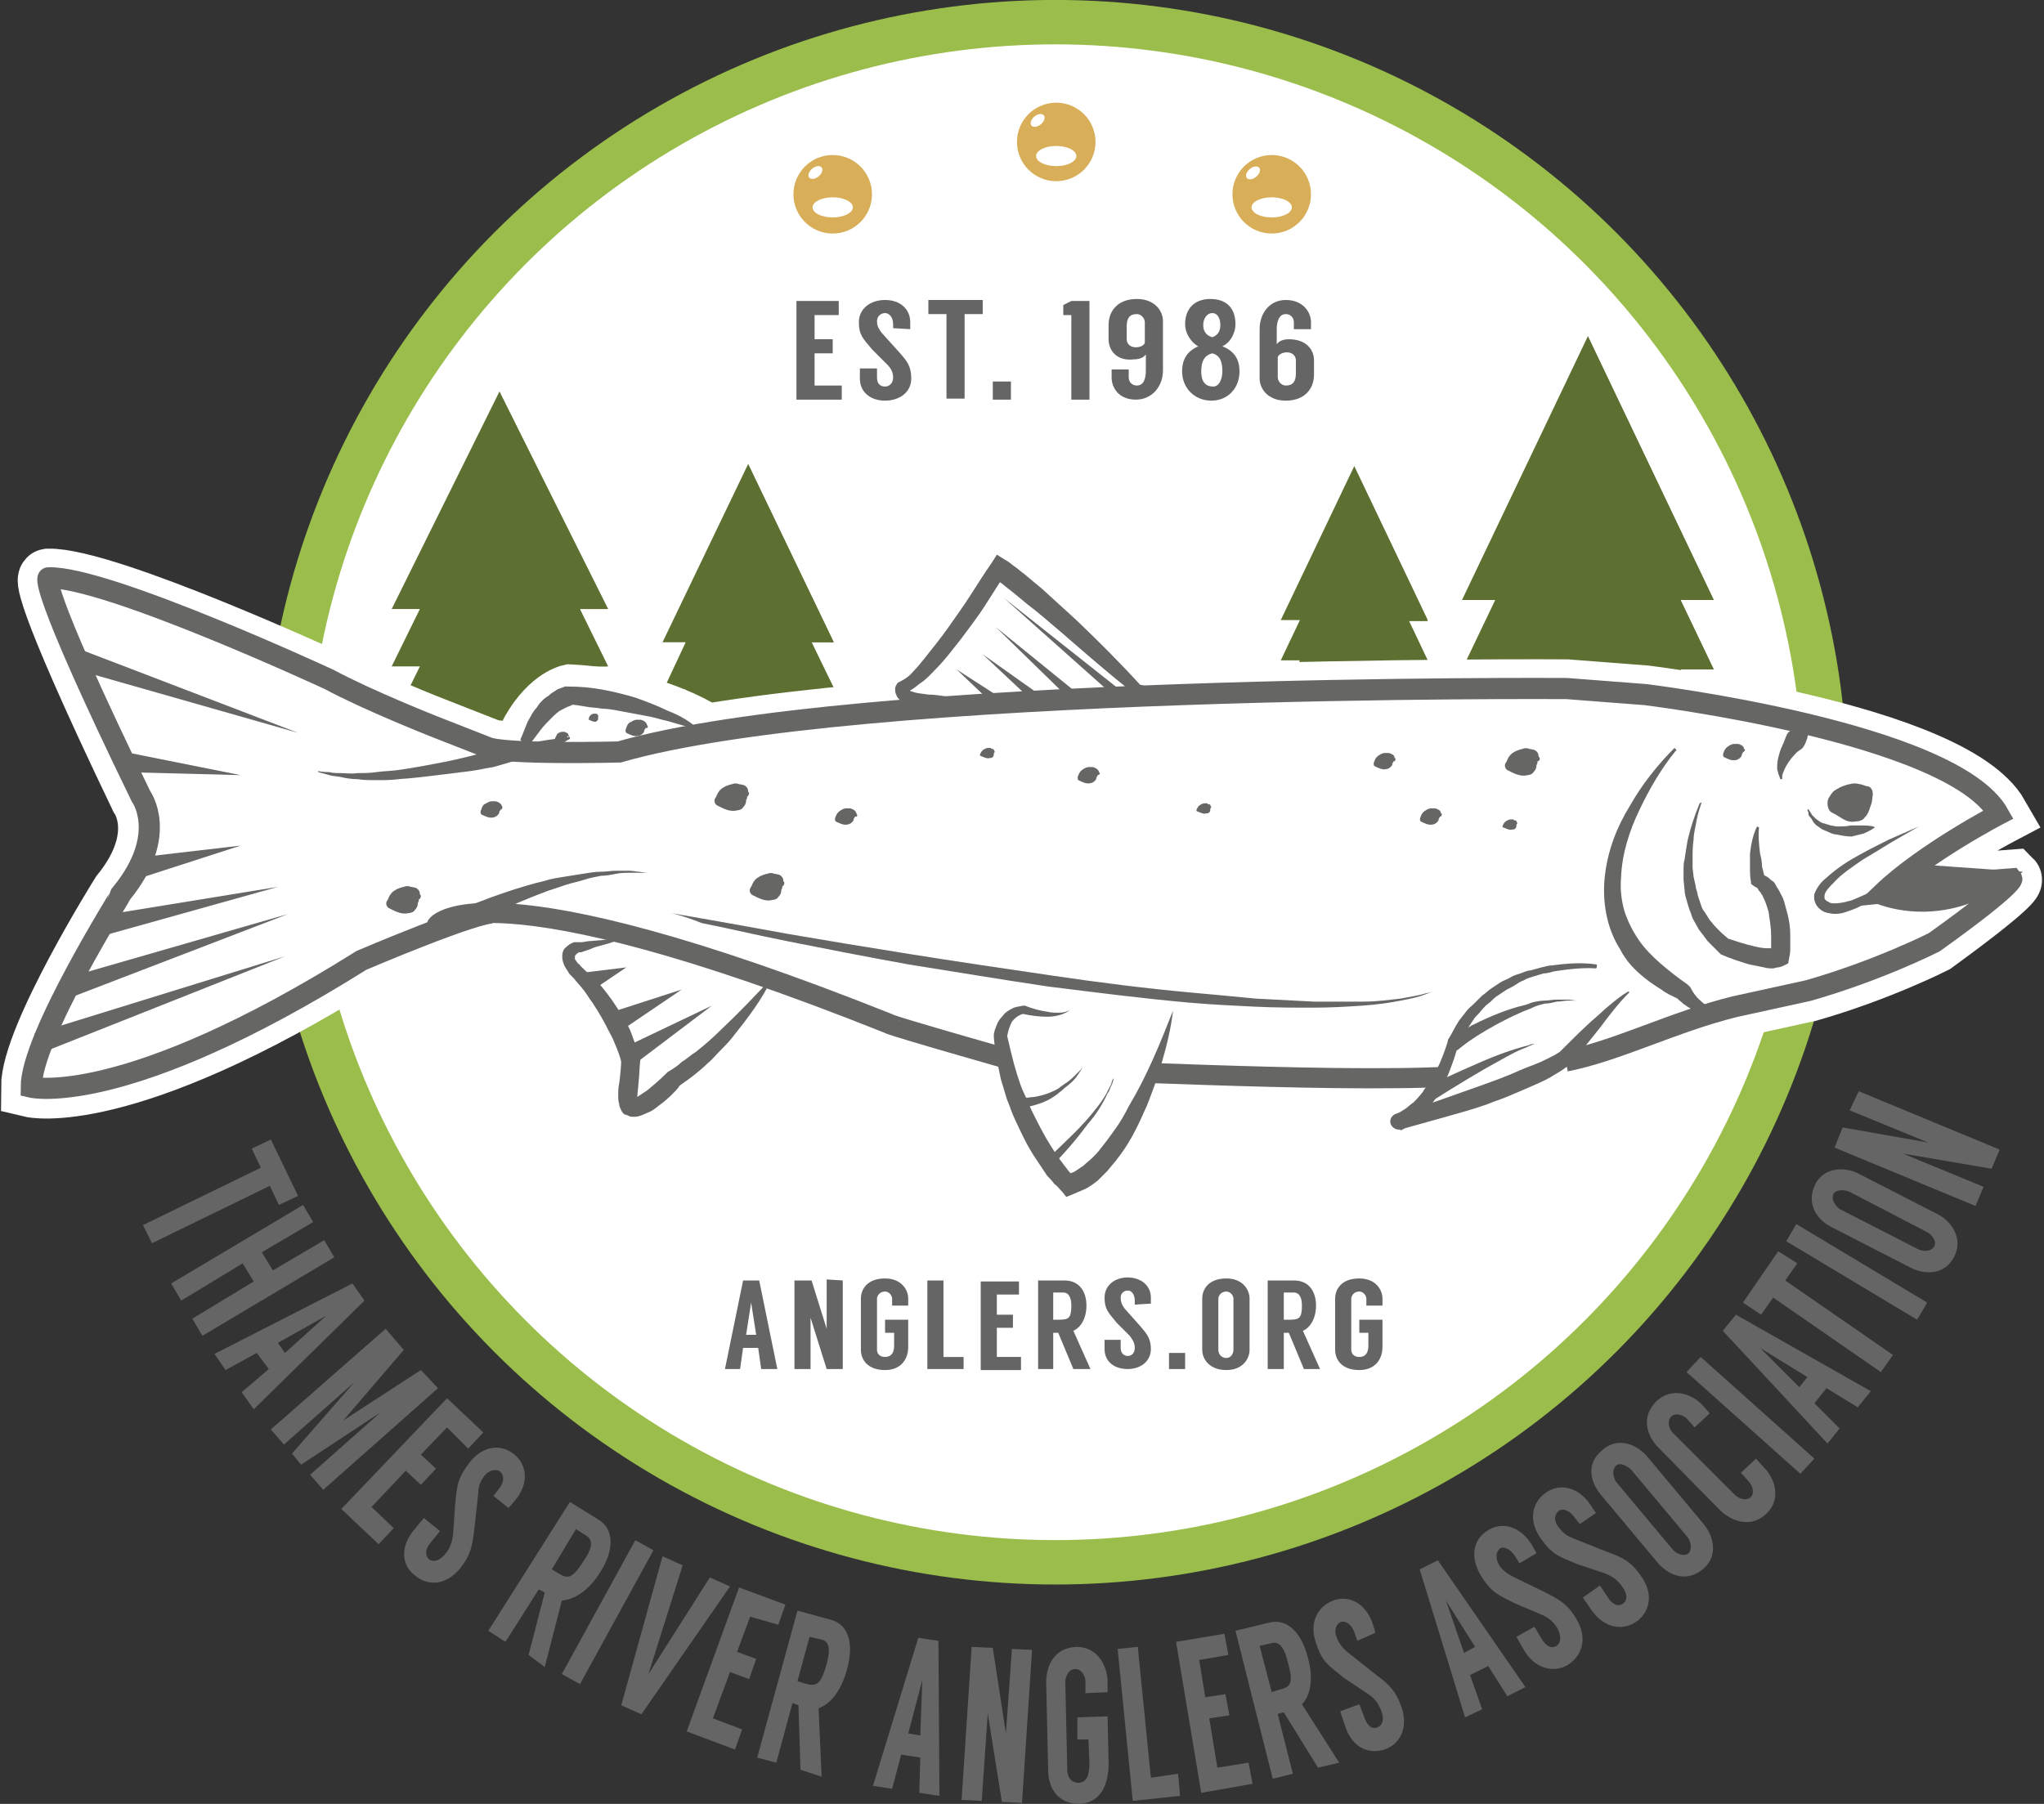 <?xml version="1.0" encoding="utf-8"?>
<!-- Generator: Adobe Illustrator 22.1.0, SVG Export Plug-In . SVG Version: 6.00 Build 0)  -->
<svg version="1.1" id="logo" xmlns="http://www.w3.org/2000/svg" xmlns:xlink="http://www.w3.org/1999/xlink" x="0px" y="0px"
	 viewBox="0 0 203 179.2" style="enable-background:new 0 0 203 179.2;" xml:space="preserve">
<rect x="0" y="0" width="203" height="179.2" fill="#333333" stroke="none"/>
<style type="text/css">
	.st0{fill:#FFFFFF;stroke:#9ABD4B;stroke-width:4.411;stroke-miterlimit:10;}
	.st1{display:none;fill:none;stroke:#9ABD4B;stroke-width:4.411;stroke-miterlimit:10;}
	.st2{fill:#5D7031;}
	.st3{fill:#666565;}
	.st4{fill:#D8AE58;}
	.st5{fill:#FFFFFF;}
	.st6{fill:none;}
	.st7{fill:#FFFFFF;stroke:#FFFFFF;stroke-width:6;stroke-linejoin:round;stroke-miterlimit:10;}
	.st8{fill:#FFFFFF;stroke:#FFFFFF;stroke-width:6;stroke-miterlimit:10;}
	.st9{fill:#666665;}
	.st10{fill:none;stroke:#666665;stroke-width:2;stroke-linecap:round;stroke-linejoin:round;stroke-miterlimit:10;}
	.st11{fill:none;stroke:#666665;stroke-width:2;stroke-miterlimit:10;}
	.st12{fill:none;stroke:#666665;stroke-width:2.1;stroke-miterlimit:10;}
	.st13{fill:none;stroke:#D42027;stroke-width:2;stroke-linejoin:round;stroke-miterlimit:10;}
	.st14{fill:none;stroke:#D42027;stroke-linejoin:round;stroke-miterlimit:10;}
	.st15{fill:none;stroke:#D42027;stroke-width:2;stroke-linecap:round;stroke-linejoin:round;stroke-miterlimit:10;}
	.st16{fill:none;stroke:#D42027;stroke-miterlimit:10;}
</style>
<g id="border_1_">
	<circle id="XMLID_23_" class="st0" cx="104.8" cy="78.7" r="76.5"/>
	<circle id="border" class="st1" cx="104.8" cy="78.7" r="76.5"/>
</g>
<g id="trees">
	<g id="XMLID_222_">
		<path id="XMLID_225_" class="st2" d="M80.6,63.8h2.2l-8.5-17.7l-8.5,17.7h2.3l-2.2,4.7h2.2l-2.2,4.7h7.4v4.1
			c0,0.6,0.5,1.1,1.1,1.1l0,0c0.6,0,1.1-0.5,1.1-1.1v-4.1h7.4l-2.2-4.7h2.2L80.6,63.8z"/>
		<path id="XMLID_224_" class="st2" d="M75.4,73.2h7.4l-2.2-4.7h2.2l-2.2-4.7h2.2l-8.5-17.7v32.2l0,0c0.6,0,1.1-0.5,1.1-1.1V73.2z"
			/>
	</g>
	<g id="XMLID_217_">
		<path id="XMLID_220_" class="st2" d="M166.9,59.6h3.3l-12.5-26.2l-12.5,26.2h3.3l-3.3,6.9h3.3l-3.3,6.9h10.9v6
			c0,0.9,0.7,1.6,1.6,1.6l0,0c0.9,0,1.6-0.7,1.6-1.6v-6h10.9l-3.3-6.9h3.3L166.9,59.6z"/>
		<path id="XMLID_219_" class="st2" d="M159.3,73.4h10.9l-3.3-6.9h3.3l-3.3-6.9h3.3l-12.5-26.2V81l0,0c0.9,0,1.6-0.7,1.6-1.6V73.4z"
			/>
	</g>
	<g id="XMLID_212_">
		<path id="XMLID_216_" class="st2" d="M139.9,61.6h1.9l-7.3-15.3l-7.3,15.3h1.9l-1.9,4h1.9l-1.9,4h6.4v3.5c0,0.5,0.4,0.9,0.9,0.9
			l0,0c0.5,0,0.9-0.4,0.9-0.9v-3.5h6.4l-1.9-4h1.9L139.9,61.6z"/>
		<path id="XMLID_215_" class="st2" d="M135.4,69.7h6.4l-1.9-4h1.9l-1.9-4h1.9l-7.3-15.3v27.8l0,0c0.5,0,0.9-0.4,0.9-0.9L135.4,69.7
			L135.4,69.7z"/>
	</g>
	<g id="XMLID_209_">
		<path id="XMLID_211_" class="st2" d="M57.5,60.5h2.8L49.6,38.9L38.9,60.5h2.8l-2.8,5.7h2.8l-2.8,5.7h9.4v4.9
			c0,0.7,0.6,1.3,1.3,1.3l0,0c0.7,0,1.3-0.6,1.3-1.3v-4.9h9.4l-2.8-5.7h2.8L57.5,60.5z"/>
		<path id="XMLID_210_" class="st2" d="M51,71.9h9.4l-2.8-5.7h2.8l-2.8-5.7h2.8L49.6,38.9v39.3l0,0c0.7,0,1.3-0.6,1.3-1.3v-5H51z"/>
	</g>
</g>
<g id="full_name">
	<path id="XMLID_135_" class="st3" d="M27.7,119.7l-0.9-1.9l-11.7,5.7l-0.9-1.8l11.7-5.7l-0.9-1.9l1.9-0.9l2.7,5.6L27.7,119.7z"/>
	<path id="XMLID_149_" class="st3" d="M33.2,124.9l-13.1,7.8l-1-1.7l6.1-3.7l-1.1-1.8l-6.1,3.7l-1-1.7l13.1-7.8l1,1.7l-5.1,3
		l1.1,1.8l5.1-3L33.2,124.9z"/>
	<path id="XMLID_153_" class="st3" d="M26.7,136l-1.2-1.6l-3.1,1.7l-1.1-1.6l13.7-7l1.2,1.7l-11,10.8l-1.2-1.7L26.7,136z
		 M28.3,134.4l4.1-3.7l0,0l-4.8,2.7L28.3,134.4z"/>
	<path id="XMLID_156_" class="st3" d="M43.5,137.9L32.1,148l-1.3-1.5l7-6.2l-7.9,5.2l-0.9-1.1l6.2-7.1l0,0l-7,6.2l-1.3-1.5l11.4-10
		l1.8,2.1l-6,7l0,0l7.7-5L43.5,137.9z"/>
	<path id="XMLID_180_" class="st3" d="M44.4,141.8l-2.6,2.7l1.5,1.4l-1.5,1.6l-1.5-1.4l-3.4,3.6l2.2,2.1l-1.5,1.6l-3.7-3.5l10.5-11
		l3.6,3.4l-1.5,1.6L44.4,141.8z"/>
	<path id="XMLID_182_" class="st3" d="M49,148.6l0.4-0.5c0.7-0.8,0.7-1.5,0.3-1.9c-0.4-0.3-1-0.2-1.5,0.3c-0.4,0.5-0.7,1-0.7,1.8
		l-0.4,3.7c-0.2,1.5-0.3,2.4-1.4,3.8c-1.4,1.7-3.2,1.8-4.5,0.7c-1.3-1-1.5-2.8-0.1-4.5l1-1.2l1.6,1.3l-0.9,1.1
		c-0.6,0.7-0.6,1.3-0.2,1.7c0.4,0.3,1,0.2,1.6-0.5c0.5-0.6,0.7-1.2,0.8-2l0.2-2.9c0.2-2,0.2-2.6,1.5-4.3c1.3-1.6,3.1-1.8,4.4-0.7
		c1.3,1.1,1.4,2.9,0.1,4.5l-0.7,0.8L49,148.6z"/>
	<path id="XMLID_199_" class="st3" d="M52.5,164.4l1.6-6.2c-0.2-0.1-0.5-0.3-0.6-0.3l-3.3,5.2l-1.7-1.1l8.1-12.8l2.9,1.8
		c1.6,1,1.4,3.2,0.1,5.2c-1.2,1.9-2.6,2.7-3.8,2.8l-1.7,6.6L52.5,164.4z M54.8,155.9l0.5,0.3c1.1,0.7,1.5,0.7,2.7-1.2
		c0.7-1,1-1.9,0.3-2.4l-1.1-0.7L54.8,155.9z"/>
	<path id="XMLID_203_" class="st3" d="M57.6,167.3l-1.8-1l7.3-13.3l1.8,1L57.6,167.3z"/>
	<path id="XMLID_218_" class="st3" d="M63.7,170.3l-2-0.9l4.1-14.8l2,0.9l-3.4,10.8l0,0l6.1-9.6l2,0.9L63.7,170.3z"/>
	<path id="XMLID_227_" class="st3" d="M74.5,160.6l-1.3,3.5l1.9,0.7l-0.7,2l-1.9-0.7l-1.7,4.6l2.9,1.1l-0.7,2l-4.8-1.8l5.2-14.3
		l4.6,1.7l-0.7,2L74.5,160.6z"/>
	<path id="XMLID_229_" class="st3" d="M79.5,175.8l-0.2-6.4c-0.3-0.1-0.5-0.2-0.6-0.2l-1.6,5.9l-1.9-0.5l4-14.6l3.3,0.9
		c1.9,0.5,2.3,2.6,1.6,5c-0.6,2.2-1.7,3.4-2.8,3.8l0.3,6.8L79.5,175.8z M79.2,167l0.6,0.2c1.3,0.4,1.7,0.2,2.3-1.9
		c0.3-1.2,0.4-2.1-0.4-2.4l-1.3-0.3L79.2,167z"/>
	<path id="XMLID_232_" class="st3" d="M91.4,174.6l-1.9-0.3l-0.9,3.4l-1.9-0.3l4.5-14.7l2,0.3l0.1,15.4l-2-0.3L91.4,174.6z
		 M91.4,172.4l0.2-5.5l0,0l-1.4,5.3L91.4,172.4z"/>
	<path id="XMLID_235_" class="st3" d="M102.5,163.9l-1,15.2l-2-0.1l-1.4-8.8l0,0l-0.6,8.7l-2-0.1l1-15.2l2.1,0.1l1.3,8.5l0,0
		l0.6-8.4L102.5,163.9z"/>
	<path id="XMLID_237_" class="st3" d="M107.8,168.2V167c0-0.5-0.4-1.2-1-1.2c-0.7,0-1,0.8-1,1.3l0.2,8.8c0,0.5,0.3,1.2,1.1,1.2
		c0.8,0,1.1-0.7,1.1-2l-0.1-2.3H107v-2.2l3-0.1l0.1,4.7c0,2.1-0.8,3.9-2.9,4c-2.3,0-3.1-1.8-3.1-3.3l-0.2-8.8c0-1.5,0.7-3.4,3-3.5
		c2.1,0,3,1.8,3.1,3.3v1.2L107.8,168.2z"/>
	<path id="XMLID_239_" class="st3" d="M117,176.2l0.2,2.2l-4.7,0.5l-1.5-15.1l2-0.2l1.3,13L117,176.2z"/>
	<path id="XMLID_241_" class="st3" d="M119.1,164.9l0.6,3.7l2-0.3l0.4,2.1l-2,0.3l0.8,4.9l3.1-0.5l0.4,2.1l-5.1,0.9l-2.5-15l4.8-0.8
		l0.4,2.1L119.1,164.9z"/>
	<path id="XMLID_243_" class="st3" d="M130.9,175.6l-3.4-5.5c-0.3,0.1-0.6,0.1-0.6,0.2l1.5,5.9l-2,0.5l-3.7-14.7l3.3-0.8
		c1.9-0.5,3.3,1.1,3.9,3.5c0.6,2.2,0.2,3.8-0.6,4.6l3.7,5.8L130.9,175.6z M126.3,168.1l0.6-0.2c1.3-0.3,1.6-0.6,1-2.8
		c-0.3-1.2-0.7-2-1.5-1.9l-1.3,0.3L126.3,168.1z"/>
	<path id="XMLID_246_" class="st3" d="M134.8,163l-0.2-0.6c-0.3-1-0.9-1.4-1.4-1.3c-0.5,0.2-0.7,0.8-0.5,1.4
		c0.2,0.6,0.5,1.1,1.1,1.6l2.9,2.3c1.2,0.9,1.9,1.5,2.5,3.2c0.7,2.1-0.2,3.7-1.7,4.2c-1.6,0.5-3.2-0.2-3.9-2.3l-0.5-1.5l1.9-0.7
		l0.5,1.3c0.3,0.9,0.8,1.2,1.3,1s0.7-0.8,0.4-1.6s-0.7-1.3-1.3-1.7l-2.4-1.6c-1.6-1.3-2.2-1.6-2.8-3.5c-0.7-1.9,0.1-3.6,1.7-4.2
		c1.6-0.6,3.2,0.3,3.9,2.2l0.3,1L134.8,163z"/>
	<path id="XMLID_248_" class="st3" d="M147.8,165.5l-1.8,0.9l1.2,3.4l-1.7,0.8l-4.5-14.7l1.8-0.9l8.7,12.6l-1.8,0.9L147.8,165.5z
		 M146.5,163.6l-2.9-4.6l0,0l1.8,5.2L146.5,163.6z"/>
	<path id="XMLID_251_" class="st3" d="M150.9,155.3l-0.3-0.5c-0.5-0.9-1.2-1.2-1.6-1c-0.4,0.3-0.5,0.9-0.2,1.5s0.7,0.9,1.4,1.3
		l3.3,1.6c1.3,0.7,2.2,1.1,3.1,2.7c1.1,1.9,0.5,3.6-0.9,4.5c-1.4,0.8-3.2,0.4-4.3-1.4l-0.8-1.4l1.8-1l0.7,1.2c0.5,0.8,1,1,1.5,0.7
		c0.4-0.3,0.5-0.9,0.1-1.7c-0.4-0.7-0.9-1.1-1.6-1.4l-2.6-1.1c-1.8-0.9-2.4-1.1-3.5-2.9c-1-1.8-0.7-3.5,0.8-4.4s3.2-0.3,4.3,1.4
		l0.5,0.9L150.9,155.3z"/>
	<path id="XMLID_253_" class="st3" d="M156.9,151.4l-0.4-0.5c-0.6-0.9-1.3-1.1-1.7-0.8s-0.5,0.9-0.1,1.5c0.4,0.5,0.7,0.9,1.5,1.2
		l3.5,1.4c1.4,0.5,2.3,0.9,3.3,2.4c1.3,1.8,0.8,3.6-0.5,4.5s-3.1,0.7-4.4-1.1l-0.9-1.3l1.7-1.2l0.8,1.2c0.5,0.8,1.1,0.9,1.5,0.6
		c0.4-0.3,0.5-0.9-0.1-1.7c-0.5-0.7-1-1-1.7-1.3l-2.7-0.9c-1.9-0.8-2.5-0.9-3.7-2.6c-1.2-1.7-0.9-3.5,0.5-4.5s3.2-0.6,4.4,1.1
		l0.6,0.9L156.9,151.4z"/>
	<path id="XMLID_255_" class="st3" d="M163.6,144.7l5.6,6.7c1,1.2,1.5,3.2-0.1,4.5c-1.7,1.4-3.5,0.5-4.5-0.7l-5.6-6.7
		c-1-1.2-1.6-3.1,0.2-4.5C160.7,142.7,162.6,143.5,163.6,144.7z M162,146c-0.3-0.3-1.1-0.8-1.5-0.4c-0.5,0.5-0.2,1.3,0,1.6l5.6,6.7
		c0.3,0.4,1.1,0.8,1.6,0.4c0.4-0.4,0.2-1.2-0.1-1.6L162,146z"/>
	<path id="XMLID_259_" class="st3" d="M168.3,141.8l-0.8-0.9c-0.3-0.3-1.1-0.6-1.5-0.2c-0.5,0.5-0.2,1.3,0.1,1.6l6.2,6.2
		c0.3,0.3,1.1,0.7,1.6,0.2c0.4-0.4,0.1-1.2-0.2-1.5l-0.8-0.9l1.5-1.4l0.8,0.9c1.1,1.1,1.7,3.1,0.3,4.5c-1.6,1.6-3.5,0.8-4.6-0.2
		l-6.2-6.3c-1.1-1.1-1.8-3-0.2-4.6c1.5-1.4,3.4-0.8,4.5,0.3l0.8,0.9L168.3,141.8z"/>
	<path id="XMLID_261_" class="st3" d="M180.2,144.9l-1.4,1.5l-11.3-10.1l1.4-1.5L180.2,144.9z"/>
	<path id="XMLID_263_" class="st3" d="M181.4,137.9l-1.2,1.5l2.5,2.5l-1.2,1.5l-10.4-11.2l1.3-1.6l13.4,7.6l-1.3,1.6L181.4,137.9z
		 M179.5,136.8l-4.7-2.9l0,0l3.9,3.9L179.5,136.8z"/>
	<path id="XMLID_266_" class="st3" d="M178.5,125.5l-1.2,1.7l10.7,7.4l-1.2,1.7l-10.7-7.4l-1.2,1.7l-1.8-1.2l3.5-5.1L178.5,125.5z"
		/>
	<path id="XMLID_268_" class="st3" d="M191.4,129.4l-1,1.7l-13-7.8l1-1.7L191.4,129.4z"/>
	<path id="XMLID_270_" class="st3" d="M184.6,116.6l7.8,4c1.4,0.7,2.6,2.4,1.7,4.2c-1,2-3.1,1.8-4.4,1.1l-7.8-4
		c-1.4-0.7-2.6-2.3-1.6-4.3C181.2,115.9,183.3,115.9,184.6,116.6z M183.7,118.4c-0.4-0.2-1.3-0.3-1.6,0.2c-0.3,0.6,0.3,1.3,0.6,1.5
		l7.8,4c0.4,0.2,1.3,0.3,1.6-0.3c0.3-0.5-0.3-1.2-0.7-1.4L183.7,118.4z"/>
	<path id="XMLID_273_" class="st3" d="M184.6,108.4l14,5.8l-0.8,1.9l-8.8-1.5l0,0l8,3.3l-0.8,1.9l-14-5.8l0.8-2l8.5,1.5l0,0
		l-7.8-3.2L184.6,108.4z"/>
</g>
<g id="website">
	<g id="XMLID_491_">
		<path id="XMLID_515_" class="st3" d="M75.3,133.9h-1.5l-0.3,2.1H72l1.8-8.8h1.6l1.8,8.8h-1.6L75.3,133.9z M75.1,132.6l-0.5-3.2
			l0,0l-0.5,3.2H75.1z"/>
		<path id="XMLID_513_" class="st3" d="M83.7,127.2v8.8h-1.6l-1.6-5.1l0,0v5.1h-1.6v-8.8h1.7l1.5,4.8l0,0v-4.9L83.7,127.2
			L83.7,127.2z"/>
		<path id="XMLID_511_" class="st3" d="M88.6,129.7V129c0-0.3-0.3-0.7-0.7-0.7c-0.6,0-0.8,0.5-0.8,0.7v5.1c0,0.3,0.2,0.7,0.8,0.7
			c0.6,0,0.9-0.4,0.9-1.1v-1.3h-0.9v-1.3h2.3v2.7c0,1.2-0.7,2.3-2.3,2.3c-1.8,0-2.4-1.1-2.4-2V129c0-0.9,0.6-2,2.4-2
			c1.6,0,2.3,1.1,2.3,2v0.7H88.6z"/>
		<path id="XMLID_509_" class="st3" d="M95.7,134.7v1.3h-3.6v-8.8h1.6v7.6h2V134.7z"/>
		<path id="XMLID_507_" class="st3" d="M99,128.4v2.2h1.6v1.3H99v2.9h2.4v1.3h-4v-8.8h3.8v1.3H99V128.4z"/>
		<path id="XMLID_504_" class="st3" d="M106.6,136l-1.5-3.6c-0.2,0-0.4,0-0.5,0v3.6h-1.5v-8.8h2.6c1.5,0,2.2,1.1,2.2,2.5
			c0,1.3-0.6,2.2-1.3,2.5l1.7,3.8H106.6z M104.6,131.1h0.5c1,0,1.3-0.1,1.3-1.4c0-0.7-0.2-1.3-0.8-1.3h-1V131.1z"/>
		<path id="XMLID_502_" class="st3" d="M112.7,129.6v-0.4c0-0.6-0.3-1-0.7-1c-0.4,0-0.7,0.3-0.7,0.7s0.1,0.7,0.4,1.1l1.6,1.8
			c0.6,0.7,1,1.2,1,2.2c0,1.3-1.1,2-2.3,2c-1.3,0-2.3-0.7-2.3-2v-0.9h1.6v0.8c0,0.5,0.3,0.8,0.7,0.8c0.4,0,0.7-0.3,0.7-0.8
			s-0.2-0.8-0.5-1.2l-1.3-1.3c-0.8-1-1.2-1.3-1.2-2.5s1-2,2.3-2s2.3,0.8,2.3,2v0.6L112.7,129.6L112.7,129.6z"/>
		<path id="XMLID_500_" class="st3" d="M116.1,134.4h1.6v1.6h-1.6V134.4z"/>
		<path id="XMLID_497_" class="st3" d="M124.1,129v5.1c0,0.9-0.7,2-2.3,2c-1.7,0-2.4-1.1-2.4-2V129c0-0.9,0.6-2,2.4-2
			C123.4,127,124.1,128.1,124.1,129z M122.5,129c0-0.3-0.3-0.7-0.7-0.7c-0.6,0-0.8,0.5-0.8,0.7v5.1c0,0.3,0.2,0.8,0.8,0.8
			c0.5,0,0.7-0.5,0.7-0.8V129z"/>
		<path id="XMLID_494_" class="st3" d="M129.5,136l-1.5-3.6c-0.2,0-0.4,0-0.5,0v3.6h-1.6v-8.8h2.6c1.5,0,2.2,1.1,2.2,2.5
			c0,1.3-0.6,2.2-1.3,2.5l1.7,3.8H129.5z M127.5,131.1h0.5c1,0,1.3-0.1,1.3-1.4c0-0.7-0.2-1.3-0.8-1.3h-1V131.1z"/>
		<path id="XMLID_492_" class="st3" d="M135.7,129.7V129c0-0.3-0.3-0.7-0.7-0.7c-0.6,0-0.8,0.5-0.8,0.7v5.1c0,0.3,0.2,0.7,0.8,0.7
			s0.9-0.4,0.9-1.1v-1.3H135v-1.3h2.3v2.7c0,1.2-0.7,2.3-2.3,2.3c-1.8,0-2.4-1.1-2.4-2V129c0-0.9,0.6-2,2.4-2c1.6,0,2.3,1.1,2.3,2
			v0.7H135.7z"/>
	</g>
</g>
<g id="year">
	<g id="XMLID_427_">
		<path id="XMLID_446_" class="st3" d="M80.9,31.3v2.4h1.8v1.4h-1.8v3.2h2.7v1.4h-4.5v-9.8h4.2v1.4C83.3,31.3,80.9,31.3,80.9,31.3z"
			/>
		<path id="XMLID_444_" class="st3" d="M88.7,32.6v-0.4c0-0.7-0.4-1.1-0.8-1.1s-0.8,0.3-0.8,0.8c0,0.4,0.1,0.7,0.5,1.2l1.8,2
			c0.7,0.8,1.1,1.3,1.1,2.5c0,1.4-1.2,2.2-2.6,2.2s-2.5-0.8-2.5-2.2v-1h1.7v0.9c0,0.6,0.3,0.9,0.8,0.9c0.4,0,0.8-0.3,0.8-0.9
			c0-0.5-0.2-0.9-0.6-1.3l-1.5-1.5c-0.9-1.1-1.3-1.4-1.3-2.7s1.1-2.2,2.6-2.2s2.5,0.9,2.5,2.2v0.7L88.7,32.6L88.7,32.6z"/>
		<path id="XMLID_442_" class="st3" d="M97.6,31.2h-1.8v8.4H94v-8.4h-1.8v-1.4h5.4C97.6,29.8,97.6,31.2,97.6,31.2z"/>
		<path id="XMLID_440_" class="st3" d="M98.6,37.9h1.8v1.8h-1.8V37.9z"/>
		<path id="XMLID_438_" class="st3" d="M106.4,29.9h1.8v9.8h-1.8v-8.4h-0.8v-1L106.4,29.9z"/>
		<path id="XMLID_435_" class="st3" d="M110.1,33.7c0-0.1,0-1.2,0-1.4c0-1.5,1-2.6,2.8-2.6s2.6,1.2,2.6,2.2c0,0,0,4.7,0,4.9
			c0,1.6-1.1,2.9-2.7,2.9c-1.7,0-2.4-1.2-2.4-2.2v-0.8h1.7v0.8c0,0.4,0.3,0.8,0.8,0.8c0.7,0,0.9-0.7,0.9-1.5v-1.6
			c-0.2,0.3-0.6,0.5-1.2,0.5C110.9,35.9,110.1,34.8,110.1,33.7z M111.9,33.7c0,0.5,0.4,0.8,0.9,0.8c0.6,0,0.9-0.3,0.9-0.5v-2
			c0-0.3-0.3-0.8-0.8-0.8c-0.7,0-1,0.4-1,1.2C111.9,32.4,111.9,33.6,111.9,33.7z"/>
		<path id="XMLID_431_" class="st3" d="M123.1,36.9c0,1.6-1.1,2.9-2.8,2.9c-1.7,0-2.9-1.3-2.9-2.9c0-1.4,0.7-2.1,1.6-2.5
			c-0.6-0.3-1.3-1.2-1.3-2.2c0-1.5,0.9-2.5,2.5-2.5s2.5,0.9,2.5,2.5c0,1-0.6,1.9-1.3,2.2C122.4,34.8,123.1,35.5,123.1,36.9z
			 M121.4,36.9c0-0.9-0.2-1.6-1-1.8c-0.8,0.2-1.1,0.8-1.1,1.8s0.4,1.5,1.2,1.5C121.1,38.4,121.4,37.6,121.4,36.9z M119.5,32.3
			c0,0.5,0.2,1,0.9,1.2c0.6-0.2,0.8-0.7,0.8-1.2c0-0.7-0.3-1.2-0.8-1.2S119.5,31.6,119.5,32.3z"/>
		<path id="XMLID_428_" class="st3" d="M130.5,35.8c0,0.1,0,1.2,0,1.4c0,1.5-1,2.6-2.8,2.6c-1.8,0-2.6-1.2-2.6-2.2c0,0,0-4.7,0-4.9
			c0-1.6,1-2.9,2.6-2.9c1.7,0,2.5,1.2,2.5,2.2v0.7h-1.7V32c0-0.4-0.3-0.8-0.8-0.8c-0.7,0-0.9,0.8-0.9,1.5v1.5
			c0.2-0.3,0.6-0.5,1.2-0.5C129.7,33.7,130.5,34.7,130.5,35.8z M128.7,35.8c0-0.5-0.4-0.8-0.9-0.8c-0.5,0-0.9,0.3-0.9,0.5v2
			c0,0.3,0.3,0.8,0.8,0.8c0.7,0,1-0.4,1-1.2C128.7,37.1,128.7,36,128.7,35.8z"/>
	</g>
</g>
<g id="three_dots">
	<g id="XMLID_194_">
		<circle id="XMLID_197_" class="st4" cx="104.9" cy="14.1" r="3.9"/>
		
			<ellipse id="XMLID_195_" transform="matrix(0.771 -0.636 0.636 0.771 15.993 68.359)" class="st5" cx="103.1" cy="11.9" rx="0.8" ry="0.5"/>
		<ellipse id="XMLID_186_" class="st5" cx="104.9" cy="15.5" rx="2" ry="1"/>
	</g>
	<g id="XMLID_191_">
		<circle id="XMLID_193_" class="st4" cx="82.7" cy="19.3" r="3.9"/>
		
			<ellipse id="XMLID_192_" transform="matrix(0.771 -0.636 0.636 0.771 7.657 55.47)" class="st5" cx="81" cy="17.1" rx="0.8" ry="0.5"/>
		<ellipse id="XMLID_187_" class="st5" cx="82.7" cy="20.6" rx="2" ry="1"/>
	</g>
	<g id="XMLID_188_">
		<circle id="XMLID_190_" class="st4" cx="126.3" cy="19.3" r="3.9"/>
		
			<ellipse id="XMLID_189_" transform="matrix(0.771 -0.636 0.636 0.771 17.579 83.172)" class="st5" cx="124.5" cy="17.1" rx="0.8" ry="0.5"/>
		<ellipse id="XMLID_185_" class="st5" cx="126.3" cy="20.6" rx="2" ry="1"/>
	</g>
</g>
<polygon id="XMLID_196_" class="st6" points="96,129.6 103.7,129.6 103.7,129.6 "/>
<g id="fish">
	<path id="XMLID_43_" class="st7" d="M158.5,96.1c0,0-10.3-1.2-14.2,7.6c0,0-1.5,6.1-5.5,8c0,0,12.6-3.5,16.7-6.3
		c0,0,4.6-5.2,6.3-6.5"/>
	<path id="XMLID_206_" class="st3" d="M70.4,80.6"/>
	<path id="XMLID_40_" class="st8" d="M117,70c0,0-2.8-1.5-4.3-1.6c0,0-11.1-10.6-13.7-12c0,0-6.7,11-9.7,11.9c0,0-0.8,1,2.7,1.3
		c0,0,3.3,0,3.6,0.4c0,0,1.2,0.4,1.1,1.1"/>
	<path id="XMLID_37_" class="st8" d="M69.4,72.5c0,0-5-3.1-12.8-3.5c0,0-2.3,0.5-4.2,4.3c0,0,0,0.7,1.2,1.3"/>
	<path id="XMLID_11_" class="st8" d="M49.2,90.7C47.7,90.5,36,95.4,36,95.4C12.3,110.2,3.1,108,3.1,108c0-5,8.9-19.2,8.9-19.2
		c4.7-5.8,1.9-9.6,1.9-9.6C3.6,57.7,4.8,57.5,4.8,57.5c5.8-0.1,27.9,10.1,27.9,10.1c3.8,2.1,10.5,4.7,10.5,4.7l5.1,2
		c1.5,0.8,13.2,0.5,13.2,0.5c23.6-6.8,94.1-6.3,94.1-6.3l7.8,0.6c0,0,30.4,3.7,35.1,11.9c0,0-7.2,3.8-11.5,7.8c0,0,6.1-0.7,7.5-1
		l5.3-0.4c0,0,0.4,0.4-7.7,6.3c0,0-5.5,2.8-12.5,4.8l-7.3,1.6c-6,1.5-11.7,4.4-16.8,5.4c0,0-14.7,3-39,1.3s-16.6-2.7-35.7-7.3
		S61.2,92.6,49.2,90.7z"/>
	<path id="XMLID_12_" class="st8" d="M116.5,100.4c0,0-3.6,15.2-10.3,17.4c0,0-3-3-5.1-8.4c-0.7-1.9-1.3-4-1.7-6.4
		c0,0,0.3-2.4,2.3-2.6c0,0,3.2,1.1,4.7,0"/>
	<path id="XMLID_5_" class="st8" d="M76.7,97.1c0,0-4,6.3-9.8,10.1c0,0-2.8,3-4.1,2.7c-0.7-0.2-0.3-2.2-0.1-4.9c0,0-1.6-5.2-5.4-8.7
		c0,0-1.8-1.5,0-2.3c0,0,0.4,0.1,5-1"/>
	<g id="XMLID_294_">
		<path id="XMLID_315_" class="st6" d="M38.9,95"/>
	</g>
	<g id="XMLID_114_">
		<path id="XMLID_312_" class="st6" d="M38.9,69.6"/>
	</g>
	<g id="XMLID_173_">
		<polygon id="XMLID_176_" class="st9" points="8.2,64.6 29.6,72.8 7.5,66.5 		"/>
	</g>
	<g id="XMLID_170_">
		<polygon id="XMLID_316_" class="st9" points="12.4,74.7 23.9,77 12.2,76.7 		"/>
	</g>
	<g id="XMLID_167_">
		<polygon id="XMLID_174_" class="st9" points="13.6,85.2 23.9,84 14,87.2 		"/>
	</g>
	<g id="XMLID_164_">
		<polygon id="XMLID_171_" class="st9" points="10.4,90.9 27.6,88.1 10.8,92.8 		"/>
	</g>
	<g id="XMLID_161_">
		<polygon id="XMLID_168_" class="st9" points="6.4,97.2 28.6,90.8 7,99.1 		"/>
	</g>
	<g id="XMLID_158_">
		<polygon id="XMLID_165_" class="st9" points="3.4,102.7 28.3,95 4.1,104.6 		"/>
	</g>
	<path id="XMLID_157_" class="st9" d="M186,78.9c0-0.4-0.2-0.8-0.6-0.8c-0.1,0-0.5-0.2-0.7-0.2c-0.3-0.1-0.7-0.1-1,0
		c-0.2,0-1,0.3-1.1,0.4c-0.6,0.3-0.6,0.4-1,1c-0.2,0.4-0.1,1.2,0.3,1.4c0.9,0.4,1.4,1.1,2.4,0.9c0.3,0,0.7-0.1,0.9-0.4
		c0.3-0.3,0.4-0.6,0.5-0.9s0.1-0.3,0.2-0.6"/>
	<path id="XMLID_22_" class="st10" d="M43.4,91.9c0,0,4.6-6.3,44.9,9.8c0,0-0.8-0.1,11.1,3.3"/>
	<path id="XMLID_9_" class="st11" d="M114.5,106.6c5.6,0.2,16.6,0.6,24.3,0.5c0,0,1.6,0,4.2-0.1"/>
	<g id="XMLID_20_">
		<path id="XMLID_27_" class="st9" d="M158.5,96.2c-1.4-0.1-2.9,0.1-4.2,0.3c-0.3,0.1-0.7,0.2-1,0.2c-0.3,0.1-0.7,0.2-1,0.3
			c-0.3,0.1-0.7,0.2-1,0.4c-0.3,0.1-0.6,0.3-0.9,0.5c-0.3,0.2-0.6,0.3-0.9,0.5l-0.9,0.6c-0.3,0.2-0.5,0.5-0.8,0.7s-0.5,0.5-0.7,0.7
			c-0.2,0.3-0.5,0.5-0.7,0.8l-0.6,0.9c-0.4,0.6-0.6,1.2-1,1.8v-0.1c-0.2,0.9-0.5,1.7-0.8,2.5s-0.7,1.6-1.1,2.3
			c-0.4,0.7-1,1.5-1.6,2.1c-0.3,0.3-0.6,0.6-1,0.9c-0.2,0.1-0.4,0.3-0.6,0.4l-0.6,0.3l-0.6-1.5c2.8-0.9,5.6-1.9,8.4-2.9
			c1.4-0.5,2.8-1,4.1-1.6c0.7-0.3,1.3-0.5,2-0.8c0.6-0.3,1.3-0.6,1.9-1l-0.1,0.1c1.1-1.1,2.2-2.2,3.3-3.2c0.6-0.5,1.1-1,1.7-1.5
			c0.6-0.5,1.2-1,1.9-1.4h0.1v0.1c-1.1,1.1-2,2.3-2.9,3.5l-2.8,3.5l-0.1,0.1l0,0c-0.3,0.2-0.7,0.5-1,0.7l-1,0.6
			c-0.7,0.4-1.4,0.7-2.1,1c-0.7,0.3-1.4,0.6-2.1,0.9c-0.7,0.3-1.4,0.5-2.1,0.8c-1.4,0.5-2.9,0.9-4.3,1.3c-1.4,0.4-2.9,0.8-4.3,1.2
			c-0.4,0.1-0.9-0.2-1-0.6s0.1-0.7,0.4-0.9l0,0l0.5-0.2c0.2-0.1,0.3-0.2,0.5-0.3c0.3-0.2,0.6-0.5,0.9-0.7c0.5-0.5,1-1.1,1.5-1.8
			c0.4-0.7,0.8-1.4,1.1-2.1s0.6-1.5,0.8-2.2v-0.1l0,0c0.4-0.6,0.7-1.3,1.1-1.9l0.7-0.9c0.2-0.3,0.5-0.5,0.8-0.8s0.5-0.5,0.8-0.8
			c0.3-0.2,0.6-0.5,0.9-0.7l0.9-0.6c0.3-0.2,0.7-0.3,1-0.5s0.7-0.3,1-0.4s0.7-0.3,1-0.3c0.4-0.1,0.7-0.2,1.1-0.3
			c0.4-0.1,0.7-0.2,1.1-0.2c1.4-0.2,2.9-0.3,4.3-0.1c0.1,0,0.1,0.1,0.1,0.1C158.6,96.2,158.5,96.2,158.5,96.2z"/>
	</g>
	<g id="XMLID_18_">
		<path id="XMLID_26_" class="st9" d="M117,70c-0.7-0.3-1.4-0.5-2.2-0.7c-0.4-0.1-0.7-0.2-1.1-0.3c-0.4-0.1-0.7-0.1-1-0.1h-0.1
			l-0.1-0.1c-2.4-1.9-4.7-3.9-7-5.9c-1.2-1-2.3-2-3.5-2.9c-0.6-0.5-1.2-1-1.7-1.4c-0.3-0.2-0.6-0.5-0.9-0.7s-0.6-0.4-0.8-0.6
			l1.3-0.4c-0.7,1.1-1.4,2.2-2.1,3.3s-1.5,2.1-2.3,3.2c-0.8,1-1.6,2.1-2.5,3c-0.5,0.5-0.9,1-1.5,1.4c-0.3,0.2-0.5,0.4-0.8,0.6
			s-0.6,0.4-1.1,0.5l0.3-0.2c0.1-0.1,0-0.1,0.1-0.2c0-0.1,0-0.1,0-0.1l0,0c0,0,0,0,0.1,0.1c0.1,0,0.1,0.1,0.2,0.1s0.2,0.1,0.3,0.1
			c0.5,0.2,1,0.2,1.6,0.3l0,0c0.6,0,1.2,0.1,1.9,0.2c0.3,0,0.6,0.1,0.9,0.2c0.2,0,0.3,0.1,0.5,0.1c0.1,0,0.2,0.1,0.2,0.1
			c0.1,0,0.2,0.1,0.3,0.2l-0.1-0.1c0.3,0.1,0.5,0.3,0.7,0.5s0.4,0.5,0.3,0.8c0-0.3-0.2-0.5-0.4-0.6c-0.2-0.1-0.5-0.2-0.7-0.3
			L95.7,70h-0.1c-0.1,0-0.1,0-0.2,0s-0.3,0-0.4,0c-0.3,0-0.6,0-0.9,0c-0.6,0-1.2,0-1.8,0.1l0,0c-0.6,0-1.2-0.1-1.8-0.2
			c-0.2,0-0.3-0.1-0.5-0.1s-0.3-0.1-0.5-0.2S89.1,69.3,89,69c-0.1-0.2-0.1-0.4-0.1-0.6s0.1-0.3,0.2-0.5l0.1-0.1l0.2-0.1
			c0.4-0.2,0.9-0.5,1.3-1c0.4-0.4,0.8-0.9,1.2-1.4c0.8-1,1.6-2,2.3-3c0.7-1,1.5-2.1,2.2-3.2c0.7-1.1,1.4-2.2,2.1-3.2l0.5-0.8
			l0.8,0.5c0.4,0.2,0.7,0.5,1,0.7s0.6,0.5,0.9,0.7c0.6,0.5,1.2,1,1.8,1.5c1.1,1,2.3,2.1,3.4,3.1c2.2,2.1,4.4,4.3,6.4,6.5L113,68
			c0.4,0,0.8,0.2,1.2,0.3c0.4,0.1,0.7,0.3,1.1,0.5C115.7,69.2,116.4,69.6,117,70z"/>
	</g>
	<g id="XMLID_146_">
		<path id="XMLID_148_" class="st9" d="M111.6,70L99.7,59.4l12.5,9.9c0.2,0.2,0.3,0.5,0.1,0.7C112.2,70.2,111.9,70.2,111.6,70
			C111.6,70.1,111.6,70.1,111.6,70z"/>
	</g>
	<g id="XMLID_143_">
		<path id="XMLID_145_" class="st9" d="M106.8,70l-7.9-7.7l8.5,6.9c0.2,0.2,0.2,0.5,0.1,0.7C107.4,70.2,107.1,70.2,106.8,70
			L106.8,70z"/>
	</g>
	<g id="XMLID_140_">
		<path id="XMLID_142_" class="st9" d="M102.5,69.6L97.6,65l5.5,3.9c0.2,0.2,0.3,0.5,0.1,0.7C103.1,69.8,102.8,69.8,102.5,69.6
			C102.6,69.7,102.5,69.6,102.5,69.6z"/>
	</g>
	<g id="XMLID_137_">
		<path id="XMLID_139_" class="st9" d="M98.9,70.2L95,66.5l4.5,2.9c0.2,0.1,0.3,0.5,0.2,0.7C99.5,70.3,99.2,70.4,98.9,70.2
			C98.9,70.3,98.9,70.2,98.9,70.2z"/>
	</g>
	<g id="XMLID_16_">
		<path id="XMLID_25_" class="st9" d="M69.4,72.5c-1.1-0.3-2.2-0.6-3.2-0.9c-0.5-0.1-1.1-0.3-1.6-0.4S63.5,71,63,70.9
			c-0.5-0.1-1.1-0.2-1.6-0.3c-0.5-0.1-1.1-0.2-1.6-0.2c-0.5-0.1-1.1-0.1-1.6-0.2c-0.6-0.1-1.1-0.2-1.6-0.2h0.3c0,0-0.1,0-0.2,0.1
			c-0.1,0-0.2,0.1-0.3,0.1c-0.2,0.1-0.4,0.2-0.6,0.3c-0.4,0.2-0.7,0.5-1.1,0.9c-0.3,0.3-0.7,0.7-1,1.1s-0.6,0.8-0.9,1.2v-0.2
			c0-0.1,0,0,0,0s0,0,0,0.1c0,0,0,0.1,0,0.2s0.1,0.2,0.1,0.4c0.1,0.2,0.3,0.5,0.5,0.7c-0.3-0.1-0.6-0.2-0.9-0.4
			c-0.2-0.1-0.3-0.2-0.4-0.4C52,74,52,73.9,51.9,73.9c0,0-0.1-0.1-0.1-0.2s0-0.1-0.1-0.2v-0.1l0.1-0.2c0.2-0.5,0.4-1,0.6-1.5
			c0.3-0.5,0.5-1,0.9-1.4c0.3-0.5,0.7-0.9,1.2-1.2c0.2-0.2,0.5-0.4,0.7-0.5c0.1-0.1,0.3-0.2,0.4-0.2c0.2-0.1,0.3-0.1,0.5-0.2h0.1
			h0.2c1.2,0,2.3,0.1,3.4,0.3c1.1,0.2,2.3,0.5,3.3,0.8c1.1,0.4,2.2,0.8,3.2,1.3C67.6,71.1,68.6,71.7,69.4,72.5z"/>
	</g>
	<path id="XMLID_133_" class="st9" d="M152.9,75.3c0-0.1-0.1-0.1-0.1-0.2c0-0.3-0.2-0.5-0.4-0.6c0,0-0.4-0.1-0.5-0.1
		c-0.2-0.1-0.5-0.1-0.7,0c-0.1,0-0.7,0.2-0.8,0.3c-0.4,0.2-0.6,0.5-0.8,1c-0.2,0.2-0.2,0.6,0.1,0.8c0.6,0.3,1.3,0.7,2,0.5
		c0.2,0,0.5-0.1,0.6-0.3c0.2-0.2,0.3-0.4,0.3-0.7c0.1-0.2,0.1-0.2,0.1-0.4C152.8,75.7,153,75.4,152.9,75.3z"/>
	<path id="XMLID_132_" class="st9" d="M138.6,75.4c0,0,0-0.1-0.1-0.1c0-0.2-0.1-0.3-0.3-0.4c0,0-0.2-0.1-0.3-0.1s-0.3,0-0.4,0
		c-0.1,0-0.4,0.1-0.5,0.2c-0.2,0.1-0.4,0.3-0.5,0.6c-0.1,0.2-0.1,0.4,0,0.5c0.4,0.2,0.8,0.4,1.2,0.3c0.1,0,0.3-0.1,0.4-0.2
		c0.1-0.1,0.2-0.2,0.2-0.4c0.1-0.1,0.1-0.1,0.1-0.2C138.5,75.7,138.6,75.5,138.6,75.4z"/>
	<path id="XMLID_131_" class="st9" d="M64.3,72.1C64.3,72.1,64.3,72,64.3,72.1c-0.1-0.3-0.2-0.4-0.4-0.5c0,0-0.2-0.1-0.3-0.1
		s-0.3,0-0.4,0c-0.1,0-0.4,0.1-0.5,0.2c-0.3,0.1-0.4,0.3-0.5,0.6c-0.1,0.2-0.1,0.4,0,0.5c0.4,0.2,0.8,0.4,1.2,0.3
		c0.1,0,0.3-0.1,0.4-0.2c0.1-0.1,0.2-0.2,0.2-0.4c0.1-0.1,0.1-0.1,0.1-0.2C64.3,72.4,64.4,72.2,64.3,72.1z"/>
	<path id="XMLID_130_" class="st9" d="M56.5,73.1C56.4,73.1,56.4,73.1,56.5,73.1c-0.1-0.2-0.1-0.3-0.2-0.3c0,0-0.1,0-0.2-0.1
		c-0.1,0-0.2,0-0.3,0s-0.3,0.1-0.3,0.1c-0.2,0.1-0.2,0.2-0.3,0.4c-0.1,0.1-0.1,0.2,0,0.3c0.2,0.1,0.5,0.3,0.8,0.2
		c0.1,0,0.2,0,0.2-0.1c0.1-0.1,0.1-0.2,0.1-0.3c0-0.1,0-0.1,0.1-0.2C56.4,73.3,56.5,73.2,56.5,73.1z"/>
	<path id="XMLID_129_" class="st9" d="M59.4,71.1L59.4,71.1c0-0.1-0.1-0.2-0.2-0.2h-0.1c-0.1,0-0.1,0-0.2,0L58.7,71
		c-0.1,0.1-0.2,0.2-0.2,0.3c0,0.1-0.1,0.2,0,0.2c0.2,0.1,0.4,0.2,0.6,0.2c0.1,0,0.1,0,0.2-0.1c0.1-0.1,0.1-0.1,0.1-0.2
		C59.4,71.3,59.4,71.3,59.4,71.1C59.4,71.3,59.5,71.2,59.4,71.1z"/>
	<path id="XMLID_8_" class="st12" d="M155.5,105.4c5.1-1,10.7-3.9,16.8-5.4l7.3-1.6c7-2,12.5-4.8,12.5-4.8c8.1-5.8,7.7-6.3,7.7-6.3
		l-5.3,0.4c-1.4,0.4-7.5,1-7.5,1c4.2-4,11.5-7.8,11.5-7.8c-4.6-8.2-35.1-11.9-35.1-11.9l-7.8-0.6c0,0-70.5-0.5-94.1,6.3
		c0,0-11.7,0.3-13.2-0.5l-5.1-2c0,0-6.6-2.6-10.5-4.7c0,0-22.2-10.3-27.9-10.1c0,0-1.3,0.1,9.2,21.7c0,0,2.8,3.8-1.9,9.6
		c0,0.1-9,14.3-9,19.3c0,0,9.2,2.2,32.8-12.6c0,0,11.7-5,13.2-4.7"/>
	<path id="XMLID_127_" class="st13" d="M192.4,86.6"/>
	<path id="XMLID_126_" class="st9" d="M143.2,80.9c0,0,0-0.1-0.1-0.1c0-0.2-0.1-0.3-0.3-0.4c0,0-0.2-0.1-0.3-0.1s-0.3,0-0.4,0
		c-0.1,0-0.4,0.1-0.5,0.2c-0.2,0.1-0.4,0.3-0.5,0.6c-0.1,0.2-0.1,0.4,0,0.5c0.4,0.2,0.8,0.4,1.2,0.3c0.1,0,0.3-0.1,0.4-0.2
		c0.1-0.1,0.2-0.2,0.2-0.4c0.1-0.1,0.1-0.1,0.1-0.2C143.1,81.2,143.2,81,143.2,80.9z"/>
	<path id="XMLID_125_" class="st9" d="M109.2,76.8C109.2,76.8,109.2,76.7,109.2,76.8c-0.1-0.3-0.2-0.4-0.4-0.5c0,0-0.2-0.1-0.3-0.1
		c-0.1,0-0.3,0-0.4,0s-0.4,0.1-0.5,0.2c-0.2,0.1-0.4,0.3-0.5,0.6c-0.1,0.2-0.1,0.4,0,0.5c0.4,0.2,0.8,0.4,1.2,0.3
		c0.1,0,0.3-0.1,0.4-0.2s0.2-0.2,0.2-0.4c0.1-0.1,0.1-0.1,0.1-0.2C109.2,77,109.3,76.8,109.2,76.8z"/>
	<path id="XMLID_124_" class="st9" d="M74.4,78.8c0-0.1-0.1-0.1-0.1-0.2c0-0.3-0.2-0.5-0.4-0.6c0,0-0.4-0.1-0.5-0.1
		c-0.2-0.1-0.5-0.1-0.7,0c-0.1,0-0.7,0.2-0.8,0.3c-0.4,0.2-0.6,0.5-0.8,1c-0.2,0.2-0.2,0.6,0.1,0.8c0.6,0.3,1.3,0.7,2,0.5
		c0.2,0,0.5-0.1,0.6-0.3c0.2-0.2,0.3-0.4,0.3-0.7c0.1-0.2,0.1-0.2,0.1-0.4C74.3,79.2,74.4,78.8,74.4,78.8z"/>
	<path id="XMLID_123_" class="st9" d="M77.9,87.7c0-0.1-0.1-0.1-0.1-0.2c0-0.3-0.2-0.5-0.4-0.6c0,0-0.4-0.1-0.5-0.1
		c-0.2-0.1-0.5-0.1-0.7,0c-0.1,0-0.7,0.2-0.8,0.3c-0.4,0.2-0.6,0.5-0.8,1c-0.2,0.2-0.2,0.6,0.1,0.8c0.6,0.3,1.3,0.7,2,0.5
		c0.2,0,0.5-0.1,0.6-0.3c0.2-0.2,0.3-0.4,0.3-0.7c0.1-0.2,0.1-0.2,0.1-0.4C77.8,88.1,77.9,87.8,77.9,87.7z"/>
	<path id="XMLID_122_" class="st9" d="M85.1,80.9C85.1,80.9,85.1,80.8,85.1,80.9c-0.1-0.3-0.2-0.4-0.4-0.5c0,0-0.2-0.1-0.3-0.1
		c-0.1,0-0.3,0-0.4,0s-0.4,0.1-0.5,0.2c-0.2,0.1-0.4,0.3-0.5,0.6c-0.1,0.2-0.1,0.4,0,0.5c0.4,0.2,0.8,0.4,1.2,0.3
		c0.1,0,0.3-0.1,0.4-0.2s0.2-0.2,0.2-0.4c0.1-0.1,0.1-0.1,0.1-0.2C85.1,81.2,85.2,81,85.1,80.9z"/>
	<path id="XMLID_121_" class="st9" d="M98.8,74.7L98.8,74.7c-0.1-0.2-0.1-0.3-0.2-0.3c0,0-0.2,0-0.2-0.1c-0.1,0-0.2,0-0.3,0
		c-0.1,0-0.3,0.1-0.3,0.1c-0.2,0.1-0.3,0.2-0.4,0.4c-0.1,0.1-0.1,0.3,0,0.3c0.3,0.1,0.6,0.3,0.9,0.2c0.1,0,0.2,0,0.3-0.1
		c0.1-0.1,0.1-0.2,0.1-0.3C98.7,74.8,98.7,74.8,98.8,74.7C98.8,74.9,98.8,74.7,98.8,74.7z"/>
	<path id="XMLID_120_" class="st9" d="M120.3,80.2L120.3,80.2c-0.1-0.2-0.1-0.3-0.2-0.3c0,0-0.2,0-0.2-0.1c-0.1,0-0.2,0-0.3,0
		c-0.1,0-0.3,0.1-0.3,0.1c-0.2,0.1-0.3,0.2-0.4,0.4c-0.1,0.1-0.1,0.3,0,0.3c0.3,0.1,0.6,0.3,0.9,0.2c0.1,0,0.2,0,0.3-0.1
		c0.1-0.1,0.1-0.2,0.1-0.3C120.2,80.3,120.2,80.3,120.3,80.2C120.3,80.4,120.3,80.3,120.3,80.2z"/>
	<path id="XMLID_119_" class="st9" d="M150.7,81.8L150.7,81.8c-0.1-0.2-0.1-0.3-0.2-0.3c0,0-0.2,0-0.2-0.1c-0.1,0-0.2,0-0.3,0
		s-0.3,0.1-0.3,0.1c-0.2,0.1-0.3,0.2-0.4,0.4c-0.1,0.1-0.1,0.3,0,0.3c0.3,0.1,0.6,0.3,0.9,0.2c0.1,0,0.2,0,0.3-0.1s0.1-0.2,0.1-0.3
		C150.6,81.9,150.6,81.9,150.7,81.8C150.7,82,150.7,81.9,150.7,81.8z"/>
	<path id="XMLID_118_" class="st9" d="M191.1,85.9c0,0-4.2,4.2-5.6,3.5c0,0,7.4,4,15.4-2.8L191.1,85.9z"/>
	<g id="XMLID_115_">
		<path id="XMLID_117_" class="st9" d="M190.6,82.1c0,0-1.1,0.6-2.8,1.6c-0.8,0.5-1.8,1.1-2.8,1.7c-1,0.7-2.1,1.4-2.9,2.3
			c-0.4,0.4-0.9,0.9-0.9,1.3c0,0.1,0,0.2,0,0.2c0,0.1,0.1,0.2,0.1,0.2c0.1,0.1,0.3,0.2,0.5,0.3c0.4,0.1,1,0,1.5-0.1
			c0.2-0.1,0.5-0.1,0.7-0.2s0.5-0.2,0.7-0.3c0.9-0.4,1.6-0.7,2.1-1s0.8-0.4,0.8-0.4l0.1,0.1c0,0-0.2,0.2-0.7,0.6
			c-0.2,0.2-0.5,0.4-0.8,0.6s-0.7,0.5-1.1,0.8c-0.4,0.3-0.9,0.5-1.5,0.7c-0.5,0.2-1.2,0.4-2,0.2c-0.8-0.1-1.6-0.9-1.4-1.9
			c0.3-0.8,0.8-1.3,1.3-1.7c1-0.9,2.1-1.6,3.2-2.2c1.1-0.6,2.1-1.1,2.9-1.5C189.4,82.6,190.6,82.1,190.6,82.1L190.6,82.1z"/>
	</g>
	<g id="XMLID_112_">
		<path id="XMLID_308_" class="st9" d="M166.5,74.5c-1.5,1.8-2.7,3.9-3.7,6s-1.7,4.3-1.8,6.6c-0.1,1.1,0,2.2,0.3,3.3
			c0.3,1,0.8,2,1.4,2.9c0.6,0.9,1.4,1.7,2.2,2.4c0.8,0.7,1.7,1.4,2.7,2.1l0.2,0.2l0.1,0.1c0,0.1,0.2,0.3,0.2,0.4
			c0.1,0.1,0.2,0.3,0.3,0.4c0.2,0.3,0.5,0.5,0.7,0.7c0.1,0.1,0.3,0.2,0.4,0.3c0.2,0.1,0.3,0.2,0.5,0.2c0.2,0.1,0.3,0.1,0.5,0.1
			s0.4,0,0.6,0.1v0.2c-0.2,0.1-0.4,0.2-0.6,0.2c-0.2,0-0.4,0.1-0.7,0.1c-0.2,0-0.4,0-0.7-0.1c-0.2,0-0.4-0.1-0.6-0.2
			c-0.4-0.2-0.8-0.4-1.2-0.7c-0.2-0.1-0.3-0.3-0.5-0.4c-0.2-0.2-0.3-0.3-0.5-0.5l0.3,0.3c-0.6-0.3-1.1-0.5-1.6-0.9
			c-0.5-0.3-1.1-0.7-1.6-1.1c-1-0.8-1.9-1.7-2.5-2.9c-1.4-2.2-1.8-4.9-1.5-7.4s1.2-4.8,2.5-6.9c1.2-2.1,2.7-4,4.4-5.7L166.5,74.5z"
			/>
	</g>
	<g id="XMLID_109_">
		<path id="XMLID_111_" class="st9" d="M169,79.7c-0.2,0.6-0.4,1.2-0.5,1.8c-0.1,0.6-0.3,1.3-0.3,1.9c-0.1,0.6-0.1,1.3-0.1,1.9
			c0,0.3,0,0.6,0,0.9l0.1,0.9l0.2,0.9c0,0.3,0.2,0.6,0.2,0.9c0.1,0.3,0.2,0.6,0.3,0.9s0.2,0.6,0.4,0.8l0.5,0.8
			c0.2,0.2,0.4,0.5,0.6,0.7l0.3,0.3l0.3,0.3l0.7,0.6l-0.2-0.1c0.9,0.3,1.8,0.6,2.7,0.8c0.4,0.1,0.9,0.2,1.3,0.2c0.2,0,0.4,0,0.6,0
			c0.1,0,0.1,0,0.2,0c0.1,0,0,0,0,0l-0.4,0.7v-1v-1c0-0.6-0.1-1.3-0.2-1.9c0-0.3-0.1-0.6-0.2-0.9c-0.1-0.3-0.2-0.6-0.3-0.8
			c-0.1-0.1-0.1-0.3-0.2-0.4c-0.1-0.1-0.1-0.2-0.2-0.3c-0.1-0.1-0.2-0.2-0.2-0.3c-0.1-0.1-0.2-0.2-0.3-0.2l-0.4-0.3v-0.2
			c-0.1-0.5-0.1-0.9-0.1-1.4s0-0.9,0-1.4c0.1-0.9,0.3-1.9,0.7-2.7l0.2,0.1c-0.1,0.9,0,1.7,0.1,2.6c0.1,0.4,0.2,0.8,0.2,1.3
			c0.1,0.4,0.2,0.8,0.3,1.2l-0.4-0.5l0.6,0.3c0.2,0.1,0.3,0.3,0.5,0.4s0.3,0.3,0.4,0.5c0.1,0.2,0.2,0.3,0.3,0.5
			c0.2,0.4,0.4,0.7,0.5,1.1s0.2,0.7,0.3,1.1c0.2,0.7,0.3,1.5,0.3,2.2c0,0.4,0,0.7,0,1.1s0,0.7-0.1,1.1l-0.1,0.6l-0.4,0.2
			c-0.2,0.1-0.5,0.2-0.6,0.2c-0.2,0-0.4,0.1-0.5,0.1c-0.3,0-0.6,0-0.9-0.1c-0.5-0.1-1-0.2-1.5-0.3c-1-0.3-1.9-0.6-2.8-1l-0.1-0.1
			l-0.1-0.1l-0.7-0.7l-0.4-0.4l-0.3-0.4c-0.2-0.3-0.4-0.5-0.6-0.8l-0.5-0.9c-0.2-0.3-0.2-0.6-0.4-1c-0.1-0.3-0.2-0.6-0.3-1
			c-0.1-0.3-0.2-0.7-0.2-1l-0.1-1v-1c0-0.3,0-0.7,0.1-1c0.1-0.7,0.2-1.3,0.3-1.9c0.3-1.3,0.7-2.5,1.2-3.7L169,79.7z"/>
	</g>
	<path id="XMLID_108_" class="st14" d="M13.8,86.2"/>
	<path id="XMLID_107_" class="st14" d="M9.7,94"/>
	<g id="XMLID_104_">
		<path id="XMLID_178_" class="st9" d="M186.2,82.2c0,0-0.4,0.3-1.1,0.6c-0.4,0.1-0.8,0.2-1.2,0.3c-0.5,0-1-0.1-1.5-0.2
			c-0.2,0-0.5-0.1-0.7-0.2s-0.5-0.2-0.7-0.3c-0.2-0.1-0.4-0.3-0.6-0.4c-0.2-0.2-0.3-0.3-0.4-0.5c-0.1-0.2-0.2-0.3-0.3-0.4
			s-0.1-0.3-0.1-0.4c-0.1-0.2-0.1-0.3-0.1-0.3h0.1c0,0,0.1,0.1,0.2,0.3c0.1,0.1,0.1,0.2,0.2,0.3c0.1,0.1,0.2,0.2,0.3,0.3
			c0.1,0.1,0.3,0.2,0.4,0.3c0.2,0.1,0.3,0.2,0.5,0.2c0.2,0.1,0.4,0.1,0.6,0.2c0.2,0,0.4,0.1,0.7,0.1c0.4,0,0.9,0,1.3-0.1
			c0.4,0,0.8,0,1.2,0C185.7,82,186.2,82.1,186.2,82.2L186.2,82.2z"/>
	</g>
	<g id="XMLID_13_">
		<path id="XMLID_33_" class="st9" d="M116.5,100.4c-0.2,1.7-0.6,3.4-1.1,5.1c-0.2,0.8-0.5,1.7-0.8,2.5s-0.6,1.7-1,2.5
			c-0.7,1.6-1.5,3.2-2.7,4.7c-0.3,0.4-0.6,0.7-0.9,1.1c-0.3,0.3-0.7,0.7-1,1c-0.4,0.3-0.8,0.6-1.2,0.8l-0.7,0.3l-0.7,0.3l-0.5,0.2
			l-0.4-0.5c-0.3-0.3-0.5-0.6-0.8-0.8c-0.2-0.3-0.5-0.6-0.7-0.8c-0.4-0.6-0.8-1.2-1.2-1.8c-0.8-1.2-1.4-2.5-2-3.8
			c-0.3-0.6-0.5-1.3-0.8-2c-0.2-0.7-0.4-1.3-0.6-2c-0.3-1.4-0.6-2.8-0.7-4.2v-0.1v-0.1c0-0.2,0.1-0.4,0.1-0.5
			c0.1-0.2,0.1-0.3,0.2-0.5c0.1-0.3,0.3-0.6,0.6-0.9c0.2-0.3,0.5-0.5,0.9-0.7c0.3-0.2,0.7-0.2,1.1-0.3h0.1h0.1
			c0.7,0.3,1.5,0.5,2.2,0.6c0.4,0.1,0.8,0.1,1.2,0.1c0.4,0,0.8-0.1,1.1-0.3c-0.6,0.5-1.5,0.7-2.3,0.7s-1.6-0.1-2.5-0.3h0.2
			c-0.5,0.1-0.9,0.4-1.2,0.8c-0.1,0.2-0.2,0.4-0.3,0.7c0,0.1-0.1,0.3-0.1,0.4s-0.1,0.3-0.1,0.4v-0.2c0.3,1.3,0.6,2.6,1,3.9
			c0.2,0.6,0.4,1.3,0.7,1.9c0.3,0.6,0.5,1.2,0.8,1.8c0.6,1.2,1.2,2.4,1.9,3.5c0.4,0.6,0.7,1.1,1.1,1.6c0.2,0.3,0.4,0.5,0.6,0.8
			c0.2,0.2,0.4,0.5,0.6,0.7l-1-0.2l0.5-0.2l0.5-0.2c0.3-0.2,0.6-0.4,0.9-0.6c0.3-0.3,0.6-0.5,0.9-0.8s0.6-0.6,0.8-0.9
			c0.5-0.6,1-1.3,1.5-2s0.9-1.4,1.3-2.2C113.9,106.9,115.2,103.7,116.5,100.4z"/>
	</g>
	<path id="XMLID_102_" class="st15" d="M103.9,105.6"/>
	<g id="XMLID_99_">
		<path id="XMLID_101_" class="st9" d="M103.9,115.2c0,0,0.5-0.4,1.2-1.1s1.7-1.6,2.6-2.6s1.7-2,2.2-2.9c0.1-0.2,0.2-0.4,0.3-0.6
			c0.1-0.2,0.2-0.3,0.2-0.5c0.1-0.3,0.2-0.4,0.2-0.4s0,0.2-0.1,0.4c0,0.1-0.1,0.3-0.2,0.5s-0.1,0.4-0.3,0.6c-0.4,0.9-1.1,2.1-2,3.1
			c-1.6,2.2-3.5,4.1-3.5,4.1c-0.2,0.2-0.5,0.2-0.7,0S103.7,115.4,103.9,115.2L103.9,115.2z"/>
	</g>
	<g id="XMLID_96_">
		<path id="XMLID_98_" class="st9" d="M101.2,108.9c0,0,0.1,0,0.3,0.1c0.2,0,0.5,0.1,0.8,0c0.4,0,0.8-0.1,1.2-0.2
			c0.4-0.1,0.9-0.3,1.3-0.5c0.2-0.1,0.4-0.2,0.6-0.4c0.2-0.1,0.4-0.3,0.6-0.4c0.4-0.3,0.7-0.6,1-0.9s0.5-0.5,0.6-0.7
			s0.2-0.3,0.2-0.3s-0.1,0.1-0.2,0.3c-0.1,0.2-0.3,0.5-0.5,0.8s-0.5,0.7-0.9,1c-0.2,0.2-0.4,0.3-0.6,0.5s-0.4,0.3-0.6,0.5
			c-0.4,0.3-0.9,0.6-1.4,0.8c-0.5,0.2-0.9,0.3-1.3,0.4s-0.8,0.1-1,0.1s-0.4,0-0.4,0L101.2,108.9z"/>
	</g>
	<g id="XMLID_10_">
		<path id="XMLID_35_" class="st9" d="M76.7,97.1c-0.5,1.1-1.1,2.1-1.8,3.1c-0.7,1-1.4,1.9-2.2,2.9c-0.4,0.5-0.8,0.9-1.2,1.3
			c-0.4,0.4-0.8,0.9-1.3,1.3c-0.4,0.4-0.9,0.8-1.4,1.2c-0.5,0.4-1,0.7-1.5,1.1l0.2-0.1c-0.6,0.7-1.2,1.3-1.9,1.8
			c-0.4,0.3-0.7,0.6-1.2,0.8c-0.2,0.1-0.5,0.2-0.7,0.3c-0.3,0.1-0.6,0.2-1.2,0.1c0.1,0-0.4-0.2-0.5-0.2c-0.1-0.1-0.2-0.2-0.3-0.4
			c-0.1-0.2-0.2-0.4-0.2-0.6c-0.1-0.3-0.1-0.6-0.1-0.8c0-0.5,0-0.9,0.1-1.3c0.1-0.8,0.2-1.7,0.2-2.5v0.4c-0.1-0.5-0.3-1-0.5-1.5
			s-0.4-1-0.7-1.5c-0.5-1-1-1.9-1.6-2.8c-0.3-0.4-0.6-0.9-0.9-1.3c-0.3-0.4-0.7-0.8-1-1.2l-0.3-0.3c-0.1-0.1-0.2-0.2-0.3-0.4
			c-0.2-0.3-0.4-0.6-0.5-1s-0.1-1,0.2-1.3s0.6-0.5,0.9-0.6h0.4c-0.1,0-0.1,0-0.1,0l0,0h0.1h0.1h0.3l0.6-0.1l1.3-0.1l2.5-0.3
			c-0.8,0.3-1.6,0.6-2.4,0.8c-0.4,0.1-0.8,0.2-1.2,0.4L58,94.5l-0.3,0.1h-0.2h-0.1h-0.1c0,0,0,0-0.2,0h0.4c-0.2,0.1-0.4,0.3-0.4,0.4
			s0,0.2,0,0.3c0.1,0.1,0.2,0.3,0.3,0.4s0.2,0.1,0.2,0.2l0.3,0.3c0.4,0.4,0.9,0.8,1.3,1.2c0.4,0.4,0.8,0.9,1.1,1.3
			c0.7,0.9,1.3,1.9,1.9,2.9c0.3,0.5,0.5,1,0.7,1.6l0.3,0.8c0.1,0.3,0.2,0.5,0.3,0.8l0.1,0.2v0.2c-0.1,0.9-0.1,1.7-0.2,2.5
			c0,0.4-0.1,0.8-0.1,1.2c0,0.2,0,0.3,0,0.4c0,0,0,0.1,0,0l-0.1-0.1c0,0-0.1,0-0.1-0.1H63l0,0c-0.2,0-0.1,0,0,0s0.3-0.1,0.4-0.2
			c0.3-0.2,0.6-0.4,0.9-0.6c0.6-0.5,1.2-1,1.8-1.6l0.1-0.1l0.1-0.1c0.5-0.3,1-0.6,1.4-1c0.5-0.3,0.9-0.7,1.4-1
			c0.9-0.7,1.8-1.5,2.6-2.3C73.5,100.5,75.1,98.8,76.7,97.1z"/>
	</g>
	<g id="XMLID_90_">
		<polygon id="XMLID_151_" class="st9" points="58.1,96.6 62.2,96.1 58.8,98.4 		"/>
	</g>
	<path id="XMLID_89_" class="st16" d="M61.4,101.4"/>
	<g id="XMLID_82_">
		<polygon id="XMLID_95_" class="st9" points="60.9,100.5 67.7,98.3 61.8,102.3 		"/>
	</g>
	<path id="XMLID_79_" class="st16" d="M62.2,105"/>
	<g id="XMLID_76_">
		<polygon id="XMLID_92_" class="st9" points="61.9,104.1 70.7,99.9 62.9,105.8 		"/>
	</g>
	<g id="XMLID_73_">
		<path id="XMLID_162_" class="st9" d="M44.3,91c0,0,1.2-0.6,3-1.3c1.8-0.7,4.3-1.6,6.8-2.2c0.6-0.2,1.3-0.3,1.9-0.4
			c0.6-0.1,1.3-0.2,1.9-0.3c0.6-0.1,1.2-0.2,1.7-0.2c0.6,0,1.1-0.1,1.6-0.1s0.9,0,1.3,0c0.4,0,0.7,0.1,1,0.1
			c0.6,0.1,0.9,0.1,0.9,0.1s-0.3,0-0.9,0c-0.3,0-0.6,0-1,0s-0.8,0-1.3,0.1s-1,0.2-1.5,0.2c-0.5,0.1-1.1,0.2-1.7,0.4
			c-0.6,0.2-1.2,0.3-1.8,0.5s-1.2,0.4-1.8,0.6c-2.4,0.9-4.7,1.9-6.4,2.8s-2.8,1.5-2.8,1.5L44.3,91z"/>
	</g>
	<g id="XMLID_69_">
		<path id="XMLID_72_" class="st9" d="M66.6,90.7c0,0,4.7,0.8,11.8,2.1c3.5,0.6,7.7,1.3,12.1,2s9.1,1.4,13.9,2.1
			c4.7,0.7,9.5,1.3,13.9,1.7c2.2,0.2,4.4,0.4,6.4,0.6c2,0.1,4,0.2,5.8,0.3c1.8,0,3.4,0,4.9,0s2.7-0.2,3.7-0.3c1-0.2,1.8-0.3,2.4-0.5
			c0.5-0.1,0.8-0.2,0.8-0.2s-0.3,0.1-0.8,0.3c-0.5,0.2-1.3,0.4-2.4,0.6c-1,0.2-2.3,0.4-3.8,0.5s-3.1,0.2-4.9,0.2
			c-1.8,0-3.7,0-5.8-0.1c-2.1-0.1-4.2-0.2-6.5-0.4c-4.5-0.4-9.2-1-14-1.6c-4.7-0.7-9.5-1.5-13.9-2.2c-4.4-0.8-8.5-1.6-12-2.3
			c-3.5-0.7-6.4-1.4-8.5-1.8C67.7,90.9,66.6,90.7,66.6,90.7z"/>
	</g>
	<g id="XMLID_6_">
		<path id="XMLID_84_" class="st9" d="M144.1,103.1c0,0,0.8-0.5,2-1.2c1.2-0.6,2.9-1.4,4.7-1.9c0.4-0.1,0.9-0.2,1.3-0.4
			c0.4-0.1,0.9-0.2,1.3-0.2c0.4,0,0.8-0.1,1.2-0.1s0.8,0,1.1,0s0.7,0.1,0.9,0.1c0.3,0,0.5,0.1,0.7,0.1c0.4,0.1,0.6,0.1,0.6,0.1
			s-0.2,0-0.6-0.1c-0.2,0-0.4-0.1-0.7-0.1s-0.6,0-0.9,0c-0.3,0-0.7,0.1-1.1,0.1c-0.4,0.1-0.8,0.2-1.2,0.2c-0.4,0.1-0.8,0.2-1.2,0.4
			c-0.4,0.2-0.8,0.3-1.2,0.5c-1.6,0.7-3.2,1.6-4.3,2.3c-1.1,0.7-1.8,1.3-1.8,1.3c-0.3,0.3-0.8,0.2-1.1-0.1
			C143.7,103.9,143.7,103.5,144.1,103.1C144.1,103.2,144.1,103.2,144.1,103.1L144.1,103.1z"/>
	</g>
	<g id="XMLID_3_">
		<path id="XMLID_78_" class="st9" d="M141.8,107.9c0,0,2.7-1.3,5.5-2.5c1.4-0.6,2.8-1.1,3.9-1.4c0.3-0.1,0.5-0.1,0.7-0.2
			s0.4-0.1,0.6-0.1c0.2,0,0.3,0,0.4,0c0.1,0,0.1,0,0.1,0s0,0-0.1,0s-0.2,0-0.4,0s-0.3,0.1-0.6,0.2c-0.2,0.1-0.4,0.2-0.7,0.3
			c-1,0.4-2.3,1.2-3.6,1.9c-2.6,1.5-5.1,3.1-5.1,3.1c-0.3,0.2-0.8,0.1-1-0.2C141.2,108.7,141.3,108.2,141.8,107.9
			C141.7,108,141.8,107.9,141.8,107.9z"/>
	</g>
	<path id="XMLID_2_" class="st9" d="M41.8,89c0-0.1-0.1-0.1-0.1-0.2c0-0.3-0.2-0.5-0.4-0.6c0,0-0.4-0.1-0.5-0.1
		c-0.2-0.1-0.5-0.1-0.7,0c-0.1,0-0.7,0.2-0.8,0.3c-0.4,0.2-0.6,0.5-0.8,1c-0.2,0.2-0.2,0.6,0.1,0.8c0.6,0.3,1.3,0.7,2,0.5
		c0.2,0,0.5-0.1,0.6-0.3c0.2-0.2,0.3-0.4,0.3-0.7c0.1-0.2,0.1-0.2,0.1-0.4C41.7,89.4,41.8,89.1,41.8,89z"/>
	<g id="XMLID_303_">
		<path id="XMLID_310_" class="st9" d="M179.6,72.1c0,0,0,0.6-0.1,1.2c-0.1,0.3-0.2,0.6-0.4,0.9s-0.6,0.4-0.8,0.7
			c-0.5,0.5-0.9,1.1-1.1,1.6c-0.1,0.2-0.2,0.5-0.2,0.6c0,0.2,0,0.3,0,0.3h-0.2c0,0,0-0.1-0.1-0.3c0-0.1-0.1-0.2-0.1-0.3
			c0-0.1-0.1-0.3-0.1-0.4c0-0.3,0-0.7,0.1-1.1s0.2-0.8,0.4-1.2c0.2-0.4,0.3-0.8,0.5-1.2c0.2-0.3,0.6-0.5,0.9-0.7
			C179,71.9,179.6,72,179.6,72.1L179.6,72.1z"/>
	</g>
	<path id="XMLID_113_" class="st9" d="M173.3,74.5c0,0,0-0.1-0.1-0.1c0-0.2-0.1-0.3-0.3-0.4c0,0-0.2-0.1-0.3-0.1s-0.3,0-0.4,0
		c-0.1,0-0.4,0.1-0.5,0.2c-0.2,0.1-0.4,0.3-0.5,0.6c-0.1,0.2-0.1,0.4,0,0.5c0.4,0.2,0.8,0.4,1.2,0.3c0.1,0,0.3-0.1,0.4-0.2
		c0.1-0.1,0.2-0.2,0.2-0.4c0.1-0.1,0.1-0.1,0.1-0.2C173.2,74.7,173.3,74.6,173.3,74.5z"/>
	<g id="XMLID_160_">
		<path id="XMLID_318_" class="st9" d="M56.6,73.4c0,0-1.4,0.8-3.7,1.6c-1.1,0.4-2.5,0.8-3.9,1.2c-0.7,0.1-1.5,0.3-2.3,0.4
			s-1.6,0.2-2.4,0.3c-1.6,0.2-3.2,0.4-4.7,0.5c-0.7,0.1-1.5,0.1-2.2,0.1s-1.3,0-1.9-0.1c-0.6,0-1.2-0.1-1.6-0.2
			c-0.5-0.1-0.9-0.1-1.2-0.2c-0.7-0.2-1.1-0.3-1.1-0.3v-0.1c0,0,0.4,0.1,1.1,0.1c0.3,0.1,0.8,0.1,1.2,0.1c0.5,0,1,0.1,1.6,0
			c0.6,0,1.2,0,1.9-0.1s1.4-0.1,2.1-0.2c1.5-0.2,3-0.5,4.6-0.8c1.5-0.3,3.1-0.7,4.5-1.1c1.4-0.3,2.8-0.6,4-0.8c2.3-0.4,4-0.6,4-0.6
			L56.6,73.4z"/>
	</g>
	<path id="XMLID_4_" class="st9" d="M49.9,80.2C49.9,80.2,49.9,80.1,49.9,80.2c-0.1-0.3-0.2-0.4-0.4-0.5c0,0-0.2-0.1-0.3-0.1
		s-0.3,0-0.4,0c-0.1,0-0.4,0.1-0.5,0.2c-0.3,0.1-0.4,0.3-0.5,0.6c-0.1,0.2-0.1,0.4,0,0.5c0.4,0.2,0.8,0.4,1.2,0.3
		c0.1,0,0.3-0.1,0.4-0.2c0.1-0.1,0.2-0.2,0.2-0.4c0.1-0.1,0.1-0.1,0.1-0.2C49.8,80.5,49.9,80.3,49.9,80.2z"/>
</g>
</svg>
